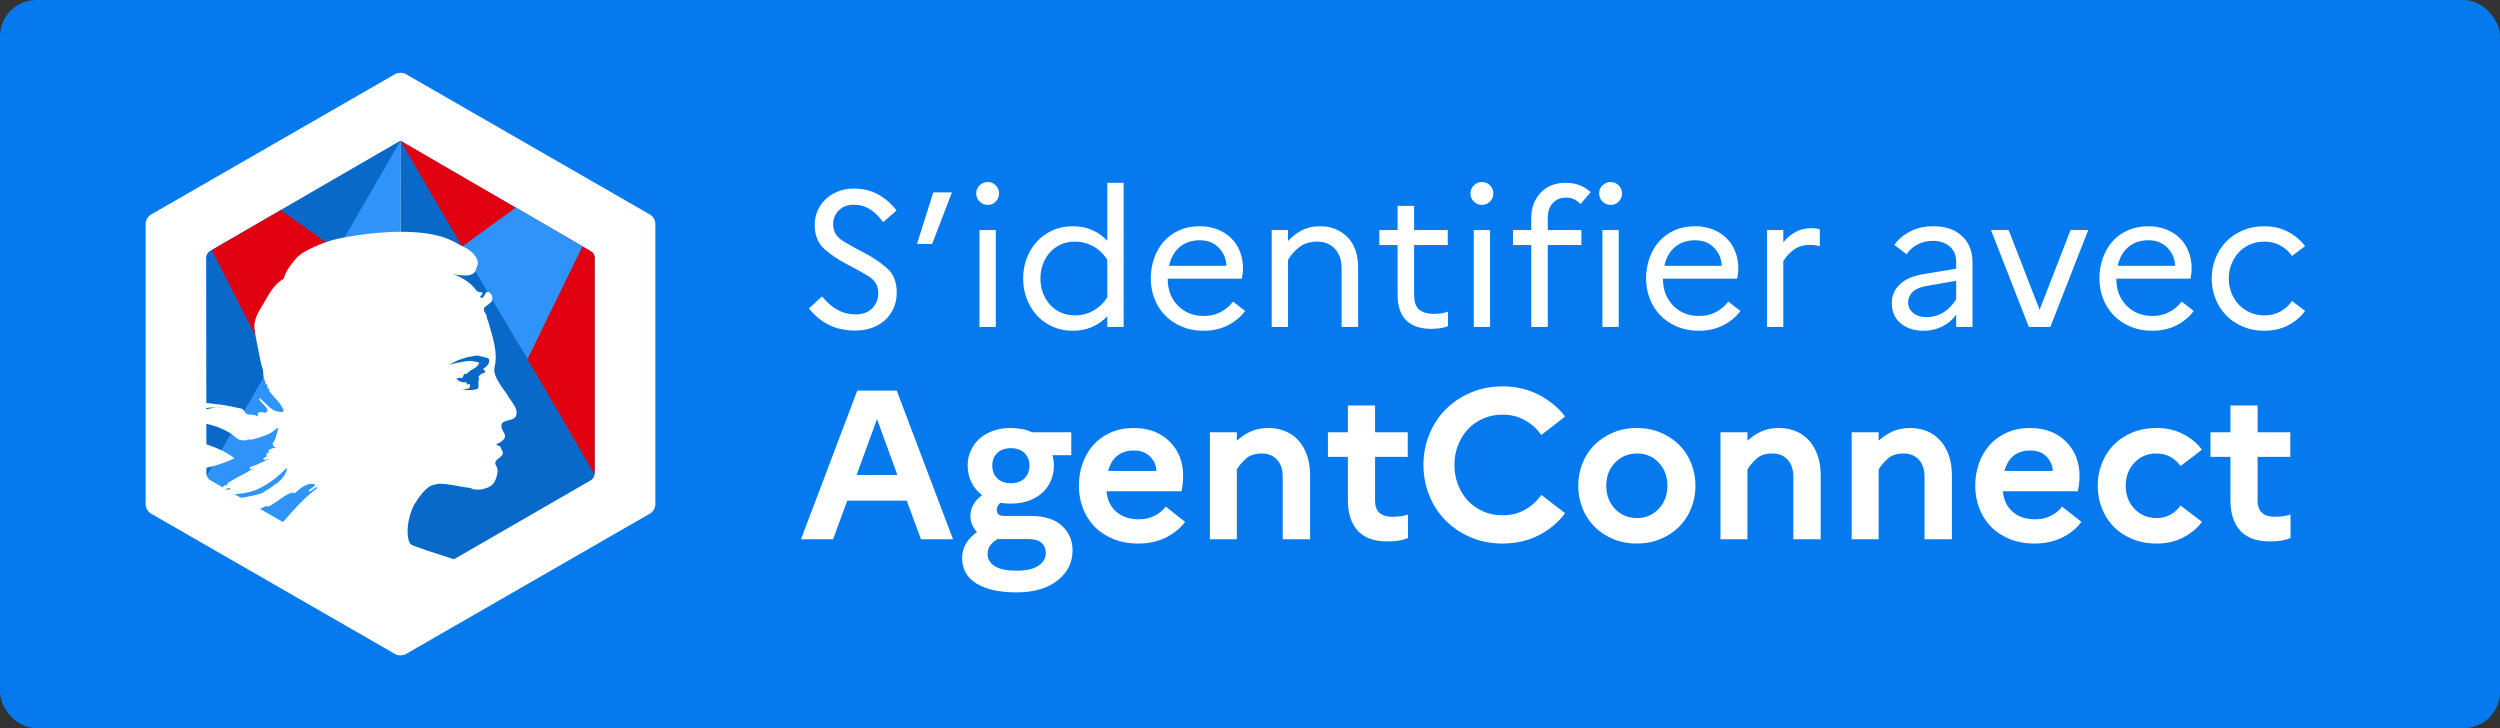 <?xml version="1.0" encoding="UTF-8"?>
<svg width="206px" height="60px" viewBox="0 0 206 60" version="1.1" xmlns="http://www.w3.org/2000/svg" xmlns:xlink="http://www.w3.org/1999/xlink">
    <rect x="0" y="0" width="206" height="60" fill="#333333" stroke="none"/>
    <title>ac-btn-hover</title>
    <g id="Page-1" stroke="none" stroke-width="1" fill="none" fill-rule="evenodd">
        <g id="Artboard-Copy-33" transform="translate(-705, -560)">
            <g id="ac-btn-hover" transform="translate(705, 560)">
                <rect id="Rectangle" fill="#0579EE" x="0" y="0" width="206" height="60" rx="3"></rect>
                <path d="M70.487,27.239 C70.973,27.239 71.424,27.165 71.841,27.017 C72.258,26.87 72.617,26.659 72.918,26.384 C73.219,26.11 73.456,25.78 73.63,25.395 C73.805,25.009 73.892,24.584 73.892,24.12 C73.892,23.233 73.617,22.552 73.068,22.078 C72.519,21.602 71.92,21.199 71.271,20.866 C70.622,20.534 70.023,20.201 69.474,19.869 C68.925,19.536 68.651,19.074 68.651,18.483 C68.651,18.029 68.807,17.647 69.118,17.335 C69.429,17.024 69.844,16.868 70.361,16.868 C70.846,16.868 71.287,16.992 71.683,17.24 C72.079,17.488 72.44,17.845 72.767,18.309 L73.876,17.343 C73.464,16.805 72.968,16.37 72.388,16.037 C71.807,15.705 71.126,15.538 70.345,15.538 C69.881,15.538 69.45,15.617 69.055,15.776 C68.659,15.934 68.318,16.148 68.033,16.417 C67.748,16.686 67.527,17.003 67.368,17.367 C67.21,17.731 67.131,18.114 67.131,18.515 C67.131,19.391 67.405,20.067 67.954,20.542 C68.503,21.017 69.102,21.42 69.751,21.753 C70.4,22.085 70.999,22.418 71.548,22.75 C72.097,23.083 72.372,23.545 72.372,24.136 C72.372,24.642 72.205,25.065 71.873,25.402 C71.54,25.74 71.073,25.909 70.472,25.909 C69.954,25.909 69.466,25.782 69.007,25.529 C68.548,25.276 68.123,24.906 67.733,24.421 L66.656,25.418 C67.141,26.02 67.696,26.474 68.318,26.78 C68.941,27.086 69.664,27.239 70.487,27.239 Z M76.809,20.098 L78.44,15.855 L76.904,15.855 L75.558,20.098 L76.809,20.098 Z M81.389,16.884 C81.653,16.884 81.875,16.792 82.054,16.607 C82.234,16.422 82.323,16.198 82.323,15.934 C82.323,15.681 82.234,15.462 82.054,15.277 C81.875,15.092 81.653,15 81.389,15 C81.125,15 80.901,15.092 80.716,15.277 C80.532,15.462 80.439,15.681 80.439,15.934 C80.439,16.198 80.532,16.422 80.716,16.607 C80.901,16.792 81.125,16.884 81.389,16.884 Z M82.054,26.938 L82.054,18.958 L80.708,18.958 L80.708,26.938 L82.054,26.938 Z M88.407,27.255 C88.978,27.255 89.503,27.152 89.983,26.946 C90.463,26.74 90.883,26.442 91.242,26.052 L91.242,26.938 L92.588,26.938 L92.588,15.063 L91.242,15.063 L91.242,19.845 C90.883,19.454 90.463,19.156 89.983,18.95 C89.503,18.745 88.978,18.642 88.407,18.642 C87.785,18.642 87.22,18.758 86.713,18.99 C86.207,19.222 85.777,19.534 85.423,19.924 C85.069,20.315 84.795,20.771 84.6,21.294 C84.404,21.816 84.307,22.368 84.307,22.948 C84.307,23.529 84.404,24.08 84.6,24.603 C84.795,25.125 85.069,25.582 85.423,25.973 C85.777,26.363 86.207,26.674 86.713,26.907 C87.22,27.139 87.785,27.255 88.407,27.255 Z M88.566,25.988 C88.144,25.988 87.758,25.909 87.41,25.751 C87.062,25.593 86.763,25.376 86.515,25.102 C86.267,24.827 86.075,24.505 85.938,24.136 C85.8,23.766 85.732,23.371 85.732,22.948 C85.732,22.526 85.8,22.13 85.938,21.761 C86.075,21.391 86.267,21.069 86.515,20.795 C86.763,20.521 87.062,20.304 87.41,20.146 C87.758,19.988 88.144,19.908 88.566,19.908 C89.104,19.908 89.606,20.035 90.07,20.288 C90.534,20.542 90.925,20.911 91.242,21.397 L91.242,24.5 C90.936,24.975 90.55,25.342 90.086,25.6 C89.621,25.859 89.115,25.988 88.566,25.988 Z M99.178,27.255 C99.917,27.255 100.58,27.107 101.165,26.812 C101.751,26.516 102.229,26.12 102.598,25.624 L101.601,24.848 C101.337,25.207 100.999,25.495 100.588,25.711 C100.176,25.928 99.717,26.036 99.21,26.036 C98.323,26.036 97.603,25.748 97.049,25.173 C96.495,24.598 96.218,23.872 96.218,22.996 L96.218,22.964 L102.329,22.964 C102.35,22.859 102.371,22.729 102.392,22.576 C102.414,22.423 102.424,22.267 102.424,22.109 C102.424,21.613 102.34,21.151 102.171,20.724 C102.002,20.296 101.762,19.929 101.45,19.623 C101.139,19.317 100.762,19.077 100.318,18.903 C99.875,18.729 99.384,18.642 98.846,18.642 C98.234,18.642 97.677,18.753 97.175,18.974 C96.674,19.196 96.252,19.499 95.909,19.885 C95.566,20.27 95.299,20.726 95.109,21.254 C94.919,21.782 94.824,22.347 94.824,22.948 C94.824,23.529 94.924,24.08 95.125,24.603 C95.326,25.125 95.613,25.582 95.988,25.973 C96.363,26.363 96.822,26.674 97.365,26.907 C97.909,27.139 98.513,27.255 99.178,27.255 Z M101.062,21.903 L96.328,21.903 C96.487,21.217 96.787,20.695 97.231,20.336 C97.674,19.977 98.218,19.797 98.862,19.797 C99.516,19.797 100.041,20.006 100.437,20.423 C100.833,20.84 101.041,21.333 101.062,21.903 Z M106.133,26.938 L106.133,21.413 C106.387,20.99 106.706,20.634 107.091,20.344 C107.477,20.053 107.954,19.908 108.524,19.908 C109.136,19.908 109.627,20.106 109.997,20.502 C110.366,20.898 110.551,21.449 110.551,22.157 L110.551,26.938 L111.912,26.938 L111.912,22.109 C111.912,20.98 111.614,20.119 111.018,19.528 C110.422,18.937 109.68,18.642 108.793,18.642 C108.202,18.642 107.693,18.755 107.265,18.982 C106.838,19.209 106.461,19.502 106.133,19.861 L106.133,18.958 L104.787,18.958 L104.787,26.938 L106.133,26.938 Z M117.933,27.097 C118.218,27.097 118.472,27.078 118.693,27.041 C118.915,27.004 119.121,26.949 119.311,26.875 L119.311,25.672 C119.163,25.735 118.994,25.782 118.804,25.814 C118.614,25.846 118.387,25.862 118.123,25.862 C117.638,25.862 117.25,25.751 116.96,25.529 C116.669,25.308 116.524,24.885 116.524,24.262 L116.524,20.193 L119.295,20.193 L119.295,18.958 L116.524,18.958 L116.524,16.963 L115.162,16.963 L115.162,18.958 L113.658,18.958 L113.658,20.193 L115.162,20.193 L115.162,24.262 C115.162,25.234 115.403,25.949 115.883,26.408 C116.363,26.867 117.047,27.097 117.933,27.097 Z M122.118,16.884 C122.381,16.884 122.603,16.792 122.782,16.607 C122.962,16.422 123.052,16.198 123.052,15.934 C123.052,15.681 122.962,15.462 122.782,15.277 C122.603,15.092 122.381,15 122.118,15 C121.854,15 121.629,15.092 121.445,15.277 C121.26,15.462 121.168,15.681 121.168,15.934 C121.168,16.198 121.26,16.422 121.445,16.607 C121.629,16.792 121.854,16.884 122.118,16.884 Z M122.782,26.938 L122.782,18.958 L121.437,18.958 L121.437,26.938 L122.782,26.938 Z M127.537,26.938 L127.537,20.193 L130.308,20.193 L130.308,18.958 L127.537,18.958 L127.537,17.945 C127.537,17.428 127.677,17.021 127.956,16.726 C128.236,16.43 128.592,16.282 129.025,16.282 C129.299,16.282 129.534,16.333 129.73,16.433 C129.925,16.533 130.091,16.663 130.228,16.821 L131.067,15.839 C130.835,15.607 130.545,15.42 130.197,15.277 C129.848,15.135 129.452,15.063 129.009,15.063 C128.154,15.063 127.468,15.335 126.951,15.879 C126.434,16.422 126.175,17.122 126.175,17.977 L126.175,18.958 L124.671,18.958 L124.671,20.193 L126.175,20.193 L126.175,26.938 L127.537,26.938 Z M132.718,16.884 C132.982,16.884 133.204,16.792 133.383,16.607 C133.563,16.422 133.653,16.198 133.653,15.934 C133.653,15.681 133.563,15.462 133.383,15.277 C133.204,15.092 132.982,15 132.718,15 C132.454,15 132.23,15.092 132.045,15.277 C131.861,15.462 131.768,15.681 131.768,15.934 C131.768,16.198 131.861,16.422 132.045,16.607 C132.23,16.792 132.454,16.884 132.718,16.884 Z M133.383,26.938 L133.383,18.958 L132.037,18.958 L132.037,26.938 L133.383,26.938 Z M139.99,27.255 C140.729,27.255 141.391,27.107 141.977,26.812 C142.563,26.516 143.041,26.12 143.41,25.624 L142.412,24.848 C142.149,25.207 141.811,25.495 141.399,25.711 C140.988,25.928 140.528,26.036 140.022,26.036 C139.135,26.036 138.415,25.748 137.86,25.173 C137.306,24.598 137.029,23.872 137.029,22.996 L137.029,22.964 L143.141,22.964 C143.162,22.859 143.183,22.729 143.204,22.576 C143.225,22.423 143.236,22.267 143.236,22.109 C143.236,21.613 143.151,21.151 142.982,20.724 C142.814,20.296 142.573,19.929 142.262,19.623 C141.951,19.317 141.573,19.077 141.13,18.903 C140.687,18.729 140.196,18.642 139.657,18.642 C139.045,18.642 138.488,18.753 137.987,18.974 C137.486,19.196 137.063,19.499 136.72,19.885 C136.377,20.27 136.111,20.726 135.921,21.254 C135.731,21.782 135.636,22.347 135.636,22.948 C135.636,23.529 135.736,24.08 135.937,24.603 C136.137,25.125 136.425,25.582 136.8,25.973 C137.174,26.363 137.633,26.674 138.177,26.907 C138.721,27.139 139.325,27.255 139.99,27.255 Z M141.874,21.903 L137.14,21.903 C137.298,21.217 137.599,20.695 138.042,20.336 C138.486,19.977 139.029,19.797 139.673,19.797 C140.328,19.797 140.853,20.006 141.249,20.423 C141.645,20.84 141.853,21.333 141.874,21.903 Z M146.945,26.938 L146.945,21.523 C147.188,21.122 147.489,20.798 147.847,20.55 C148.206,20.302 148.644,20.177 149.162,20.177 C149.32,20.177 149.463,20.188 149.589,20.209 C149.716,20.23 149.837,20.257 149.953,20.288 L149.953,18.895 C149.858,18.863 149.753,18.84 149.637,18.824 C149.521,18.808 149.399,18.8 149.273,18.8 C148.766,18.8 148.325,18.906 147.95,19.117 C147.576,19.328 147.241,19.608 146.945,19.956 L146.945,18.958 L145.599,18.958 L145.599,26.938 L146.945,26.938 Z M158.512,27.255 C159.05,27.255 159.557,27.139 160.032,26.907 C160.507,26.674 160.892,26.347 161.188,25.925 L161.188,26.938 L162.533,26.938 L162.533,21.587 C162.533,20.711 162.248,20.001 161.678,19.457 C161.108,18.913 160.317,18.642 159.303,18.642 C158.607,18.642 157.984,18.779 157.435,19.053 C156.886,19.328 156.438,19.703 156.089,20.177 L157.102,20.953 C157.335,20.605 157.638,20.333 158.013,20.138 C158.388,19.943 158.807,19.845 159.272,19.845 C159.831,19.845 160.29,19.998 160.649,20.304 C161.008,20.61 161.188,21.038 161.188,21.587 L161.188,22.141 L158.512,22.584 C157.657,22.721 157.005,23.001 156.556,23.423 C156.108,23.846 155.883,24.363 155.883,24.975 C155.883,25.672 156.126,26.226 156.612,26.637 C157.097,27.049 157.731,27.255 158.512,27.255 Z M158.733,26.131 C158.279,26.131 157.915,26.015 157.641,25.782 C157.366,25.55 157.229,25.265 157.229,24.927 C157.229,24.579 157.358,24.284 157.617,24.041 C157.876,23.798 158.279,23.634 158.828,23.55 L161.188,23.138 L161.188,24.658 C160.913,25.112 160.567,25.471 160.15,25.735 C159.733,25.999 159.261,26.131 158.733,26.131 Z M168.95,26.938 L172.069,18.958 L170.613,18.958 L168.063,25.529 L165.514,18.958 L164.058,18.958 L167.177,26.938 L168.95,26.938 Z M177.346,27.255 C178.085,27.255 178.747,27.107 179.333,26.812 C179.919,26.516 180.396,26.12 180.766,25.624 L179.768,24.848 C179.504,25.207 179.167,25.495 178.755,25.711 C178.343,25.928 177.884,26.036 177.377,26.036 C176.491,26.036 175.77,25.748 175.216,25.173 C174.662,24.598 174.385,23.872 174.385,22.996 L174.385,22.964 L180.497,22.964 C180.518,22.859 180.539,22.729 180.56,22.576 C180.581,22.423 180.592,22.267 180.592,22.109 C180.592,21.613 180.507,21.151 180.338,20.724 C180.169,20.296 179.929,19.929 179.618,19.623 C179.307,19.317 178.929,19.077 178.486,18.903 C178.042,18.729 177.552,18.642 177.013,18.642 C176.401,18.642 175.844,18.753 175.343,18.974 C174.842,19.196 174.419,19.499 174.076,19.885 C173.733,20.27 173.467,20.726 173.277,21.254 C173.087,21.782 172.992,22.347 172.992,22.948 C172.992,23.529 173.092,24.08 173.292,24.603 C173.493,25.125 173.781,25.582 174.155,25.973 C174.53,26.363 174.989,26.674 175.533,26.907 C176.077,27.139 176.681,27.255 177.346,27.255 Z M179.23,21.903 L174.496,21.903 C174.654,21.217 174.955,20.695 175.398,20.336 C175.842,19.977 176.385,19.797 177.029,19.797 C177.684,19.797 178.209,20.006 178.605,20.423 C179,20.84 179.209,21.333 179.23,21.903 Z M186.581,27.255 C187.309,27.255 187.958,27.107 188.528,26.812 C189.098,26.516 189.568,26.12 189.938,25.624 L188.861,24.801 C188.618,25.16 188.301,25.447 187.911,25.664 C187.52,25.88 187.082,25.988 186.597,25.988 C186.164,25.988 185.768,25.909 185.409,25.751 C185.05,25.593 184.742,25.379 184.483,25.11 C184.224,24.84 184.021,24.518 183.873,24.144 C183.726,23.769 183.652,23.371 183.652,22.948 C183.652,22.526 183.726,22.13 183.873,21.761 C184.021,21.391 184.222,21.069 184.475,20.795 C184.728,20.521 185.037,20.304 185.401,20.146 C185.765,19.988 186.159,19.908 186.581,19.908 C187.066,19.908 187.507,20.017 187.903,20.233 C188.299,20.449 188.618,20.737 188.861,21.096 L189.938,20.273 C189.568,19.787 189.096,19.394 188.52,19.093 C187.945,18.792 187.299,18.642 186.581,18.642 C185.926,18.642 185.33,18.758 184.792,18.99 C184.253,19.222 183.797,19.534 183.422,19.924 C183.047,20.315 182.757,20.771 182.551,21.294 C182.345,21.816 182.243,22.368 182.243,22.948 C182.243,23.529 182.345,24.08 182.551,24.603 C182.757,25.125 183.047,25.582 183.422,25.973 C183.797,26.363 184.253,26.674 184.792,26.907 C185.33,27.139 185.926,27.255 186.581,27.255 Z M68.642,44.438 L69.815,41.253 L74.715,41.253 L75.888,44.438 L78.53,44.438 L73.892,32.188 L70.638,32.188 L66,44.438 L68.642,44.438 Z M73.945,39.136 L70.585,39.136 L72.265,34.533 L73.945,39.136 Z M83.759,48.813 C85.182,48.813 86.308,48.487 87.136,47.833 C87.965,47.18 88.379,46.352 88.379,45.348 C88.379,44.532 88.084,43.855 87.495,43.318 C86.906,42.782 86.057,42.513 84.949,42.513 L82.726,42.513 C82.528,42.513 82.379,42.47 82.28,42.382 C82.181,42.295 82.131,42.163 82.131,41.988 C82.131,41.895 82.157,41.799 82.21,41.7 C82.263,41.6 82.335,41.51 82.429,41.428 C82.557,41.452 82.691,41.469 82.831,41.481 C82.971,41.493 83.117,41.498 83.269,41.498 C83.84,41.498 84.348,41.417 84.791,41.253 C85.235,41.09 85.608,40.865 85.911,40.58 C86.215,40.294 86.445,39.961 86.603,39.582 C86.76,39.203 86.839,38.798 86.839,38.366 C86.839,38.214 86.83,38.068 86.812,37.928 C86.795,37.788 86.763,37.648 86.716,37.508 L88.274,37.508 L88.274,35.618 L85.054,35.618 C84.797,35.502 84.52,35.414 84.222,35.356 C83.925,35.298 83.607,35.268 83.269,35.268 C82.72,35.268 82.228,35.35 81.79,35.513 C81.353,35.677 80.982,35.898 80.679,36.178 C80.375,36.458 80.142,36.785 79.979,37.158 C79.815,37.532 79.734,37.934 79.734,38.366 C79.734,38.856 79.836,39.311 80.04,39.731 C80.244,40.151 80.539,40.507 80.924,40.798 C80.597,41.043 80.355,41.309 80.198,41.595 C80.04,41.88 79.961,42.198 79.961,42.548 C79.961,42.77 80.008,42.995 80.101,43.222 C80.195,43.45 80.329,43.657 80.504,43.843 C80.107,44.123 79.804,44.441 79.594,44.797 C79.384,45.153 79.279,45.547 79.279,45.978 C79.279,46.9 79.675,47.603 80.469,48.087 C81.262,48.571 82.359,48.813 83.759,48.813 Z M83.304,39.818 C82.825,39.818 82.449,39.684 82.175,39.416 C81.901,39.148 81.764,38.798 81.764,38.366 C81.764,37.934 81.901,37.587 82.175,37.325 C82.449,37.062 82.825,36.931 83.304,36.931 C83.77,36.931 84.141,37.062 84.415,37.325 C84.689,37.587 84.826,37.934 84.826,38.366 C84.826,38.798 84.689,39.148 84.415,39.416 C84.141,39.684 83.77,39.818 83.304,39.818 Z M83.741,47.028 C82.971,47.028 82.385,46.906 81.983,46.661 C81.58,46.416 81.379,46.083 81.379,45.663 C81.379,45.383 81.449,45.144 81.589,44.946 C81.729,44.748 81.927,44.573 82.184,44.421 L84.704,44.421 C85.24,44.421 85.62,44.529 85.841,44.745 C86.063,44.96 86.174,45.232 86.174,45.558 C86.174,45.99 85.97,46.343 85.561,46.617 C85.153,46.891 84.546,47.028 83.741,47.028 Z M93.8,44.788 C94.628,44.788 95.375,44.628 96.04,44.307 C96.705,43.986 97.242,43.552 97.65,43.003 L96.058,41.743 C95.824,42.058 95.515,42.312 95.13,42.505 C94.745,42.697 94.313,42.793 93.835,42.793 C93.088,42.793 92.476,42.589 91.998,42.181 C91.519,41.773 91.245,41.207 91.175,40.483 L97.353,40.483 C97.388,40.332 97.42,40.145 97.449,39.923 C97.478,39.702 97.493,39.468 97.493,39.223 C97.493,38.068 97.119,37.12 96.373,36.38 C95.626,35.639 94.646,35.268 93.433,35.268 C92.709,35.268 92.067,35.394 91.507,35.645 C90.948,35.895 90.475,36.237 90.09,36.668 C89.705,37.1 89.41,37.605 89.206,38.182 C89.002,38.76 88.9,39.375 88.9,40.028 C88.9,40.67 89.008,41.28 89.224,41.857 C89.44,42.435 89.755,42.939 90.169,43.371 C90.583,43.803 91.096,44.147 91.709,44.403 C92.321,44.66 93.018,44.788 93.8,44.788 Z M95.287,38.803 L91.315,38.803 C91.467,38.232 91.723,37.809 92.085,37.535 C92.447,37.26 92.896,37.123 93.433,37.123 C94.016,37.123 94.468,37.295 94.789,37.64 C95.11,37.984 95.276,38.372 95.287,38.803 Z M101.916,44.438 L101.916,38.681 C102.08,38.401 102.322,38.112 102.642,37.815 C102.963,37.517 103.404,37.368 103.964,37.368 C104.5,37.368 104.923,37.54 105.233,37.885 C105.542,38.229 105.696,38.693 105.696,39.276 L105.696,44.438 L107.954,44.438 L107.954,39.188 C107.954,38.535 107.863,37.963 107.683,37.473 C107.502,36.983 107.257,36.575 106.948,36.248 C106.638,35.922 106.277,35.677 105.862,35.513 C105.448,35.35 105.002,35.268 104.524,35.268 C103.94,35.268 103.436,35.37 103.01,35.575 C102.584,35.779 102.22,36.027 101.916,36.318 L101.916,35.618 L99.694,35.618 L99.694,44.438 L101.916,44.438 Z M114.32,44.613 C114.682,44.613 115,44.59 115.274,44.543 C115.548,44.497 115.796,44.427 116.017,44.333 L116.017,42.391 C115.866,42.449 115.685,42.496 115.475,42.531 C115.265,42.566 115.008,42.583 114.705,42.583 C114.273,42.583 113.932,42.478 113.681,42.268 C113.43,42.058 113.305,41.708 113.305,41.218 L113.305,37.648 L116,37.648 L116,35.618 L113.305,35.618 L113.305,33.413 L111.065,33.413 L111.065,35.618 L109.42,35.618 L109.42,37.648 L111.065,37.648 L111.065,41.218 C111.065,42.292 111.333,43.126 111.87,43.721 C112.407,44.316 113.223,44.613 114.32,44.613 Z M123.801,44.788 C124.91,44.788 125.907,44.561 126.794,44.106 C127.68,43.651 128.404,43.044 128.964,42.286 L127.004,40.781 C126.654,41.283 126.207,41.688 125.665,41.997 C125.123,42.306 124.501,42.461 123.801,42.461 C123.23,42.461 122.699,42.353 122.209,42.137 C121.719,41.921 121.302,41.63 120.957,41.262 C120.613,40.895 120.342,40.457 120.144,39.95 C119.945,39.442 119.846,38.897 119.846,38.313 C119.846,37.73 119.945,37.185 120.144,36.677 C120.342,36.17 120.613,35.732 120.957,35.365 C121.302,34.997 121.719,34.705 122.209,34.49 C122.699,34.274 123.23,34.166 123.801,34.166 C124.501,34.166 125.123,34.32 125.665,34.63 C126.207,34.939 126.654,35.344 127.004,35.846 L128.964,34.323 C128.404,33.588 127.68,32.99 126.794,32.53 C125.907,32.069 124.91,31.838 123.801,31.838 C122.845,31.838 121.964,32.013 121.159,32.363 C120.354,32.713 119.665,33.18 119.094,33.763 C118.522,34.347 118.079,35.032 117.764,35.82 C117.449,36.607 117.291,37.438 117.291,38.313 C117.291,39.188 117.449,40.02 117.764,40.807 C118.079,41.595 118.522,42.28 119.094,42.863 C119.665,43.447 120.354,43.913 121.159,44.263 C121.964,44.613 122.845,44.788 123.801,44.788 Z M134.875,44.788 C135.587,44.788 136.24,44.663 136.835,44.412 C137.43,44.161 137.94,43.823 138.366,43.397 C138.792,42.971 139.122,42.467 139.355,41.883 C139.588,41.3 139.705,40.682 139.705,40.028 C139.705,39.375 139.588,38.757 139.355,38.173 C139.122,37.59 138.792,37.085 138.366,36.66 C137.94,36.234 137.43,35.895 136.835,35.645 C136.24,35.394 135.587,35.268 134.875,35.268 C134.163,35.268 133.51,35.394 132.915,35.645 C132.32,35.895 131.81,36.234 131.384,36.66 C130.958,37.085 130.628,37.59 130.395,38.173 C130.162,38.757 130.045,39.375 130.045,40.028 C130.045,40.682 130.162,41.3 130.395,41.883 C130.628,42.467 130.958,42.971 131.384,43.397 C131.81,43.823 132.32,44.161 132.915,44.412 C133.51,44.663 134.163,44.788 134.875,44.788 Z M134.91,42.688 C134.175,42.688 133.565,42.438 133.081,41.936 C132.597,41.434 132.355,40.798 132.355,40.028 C132.355,39.258 132.597,38.623 133.081,38.121 C133.565,37.619 134.175,37.368 134.91,37.368 C135.61,37.368 136.199,37.619 136.678,38.121 C137.156,38.623 137.395,39.258 137.395,40.028 C137.395,40.787 137.156,41.42 136.678,41.927 C136.199,42.435 135.61,42.688 134.91,42.688 Z M143.989,44.438 L143.989,38.681 C144.152,38.401 144.394,38.112 144.715,37.815 C145.036,37.517 145.476,37.368 146.036,37.368 C146.573,37.368 146.996,37.54 147.305,37.885 C147.614,38.229 147.769,38.693 147.769,39.276 L147.769,44.438 L150.026,44.438 L150.026,39.188 C150.026,38.535 149.936,37.963 149.755,37.473 C149.574,36.983 149.329,36.575 149.02,36.248 C148.711,35.922 148.349,35.677 147.935,35.513 C147.521,35.35 147.075,35.268 146.596,35.268 C146.013,35.268 145.508,35.37 145.083,35.575 C144.657,35.779 144.292,36.027 143.989,36.318 L143.989,35.618 L141.766,35.618 L141.766,44.438 L143.989,44.438 Z M154.8,44.438 L154.8,38.681 C154.963,38.401 155.205,38.112 155.526,37.815 C155.847,37.517 156.287,37.368 156.847,37.368 C157.384,37.368 157.807,37.54 158.116,37.885 C158.425,38.229 158.58,38.693 158.58,39.276 L158.58,44.438 L160.838,44.438 L160.838,39.188 C160.838,38.535 160.747,37.963 160.566,37.473 C160.385,36.983 160.14,36.575 159.831,36.248 C159.522,35.922 159.16,35.677 158.746,35.513 C158.332,35.35 157.886,35.268 157.407,35.268 C156.824,35.268 156.32,35.37 155.894,35.575 C155.468,35.779 155.103,36.027 154.8,36.318 L154.8,35.618 L152.577,35.618 L152.577,44.438 L154.8,44.438 Z M167.659,44.788 C168.487,44.788 169.234,44.628 169.899,44.307 C170.564,43.986 171.1,43.552 171.509,43.003 L169.916,41.743 C169.683,42.058 169.374,42.312 168.989,42.505 C168.604,42.697 168.172,42.793 167.694,42.793 C166.947,42.793 166.335,42.589 165.856,42.181 C165.378,41.773 165.104,41.207 165.034,40.483 L171.211,40.483 C171.246,40.332 171.278,40.145 171.308,39.923 C171.337,39.702 171.351,39.468 171.351,39.223 C171.351,38.068 170.978,37.12 170.231,36.38 C169.485,35.639 168.505,35.268 167.291,35.268 C166.568,35.268 165.926,35.394 165.366,35.645 C164.806,35.895 164.334,36.237 163.949,36.668 C163.564,37.1 163.269,37.605 163.065,38.182 C162.861,38.76 162.759,39.375 162.759,40.028 C162.759,40.67 162.867,41.28 163.083,41.857 C163.298,42.435 163.613,42.939 164.028,43.371 C164.442,43.803 164.955,44.147 165.567,44.403 C166.18,44.66 166.877,44.788 167.659,44.788 Z M169.146,38.803 L165.174,38.803 C165.325,38.232 165.582,37.809 165.944,37.535 C166.305,37.26 166.755,37.123 167.291,37.123 C167.875,37.123 168.327,37.295 168.648,37.64 C168.968,37.984 169.135,38.372 169.146,38.803 Z M177.718,44.788 C178.523,44.788 179.243,44.625 179.879,44.298 C180.515,43.972 181.037,43.54 181.445,43.003 L179.678,41.656 C179.468,41.959 179.196,42.207 178.864,42.4 C178.531,42.592 178.149,42.688 177.718,42.688 C176.982,42.688 176.373,42.438 175.889,41.936 C175.405,41.434 175.162,40.798 175.162,40.028 C175.162,39.258 175.402,38.623 175.88,38.121 C176.358,37.619 176.959,37.368 177.683,37.368 C178.137,37.368 178.531,37.465 178.864,37.657 C179.196,37.85 179.468,38.098 179.678,38.401 L181.445,37.053 C181.037,36.517 180.515,36.085 179.879,35.758 C179.243,35.432 178.523,35.268 177.718,35.268 C176.959,35.268 176.277,35.397 175.67,35.653 C175.063,35.91 174.553,36.254 174.139,36.686 C173.725,37.118 173.407,37.622 173.185,38.2 C172.963,38.777 172.852,39.387 172.852,40.028 C172.852,40.67 172.963,41.28 173.185,41.857 C173.407,42.435 173.725,42.939 174.139,43.371 C174.553,43.803 175.063,44.147 175.67,44.403 C176.277,44.66 176.959,44.788 177.718,44.788 Z M187.041,44.613 C187.403,44.613 187.721,44.59 187.995,44.543 C188.269,44.497 188.517,44.427 188.739,44.333 L188.739,42.391 C188.587,42.449 188.406,42.496 188.196,42.531 C187.986,42.566 187.73,42.583 187.426,42.583 C186.995,42.583 186.653,42.478 186.403,42.268 C186.152,42.058 186.026,41.708 186.026,41.218 L186.026,37.648 L188.721,37.648 L188.721,35.618 L186.026,35.618 L186.026,33.413 L183.786,33.413 L183.786,35.618 L182.141,35.618 L182.141,37.648 L183.786,37.648 L183.786,41.218 C183.786,42.292 184.055,43.126 184.591,43.721 C185.128,44.316 185.945,44.613 187.041,44.613 Z" id="S’identifieravecAgentConnect" fill="#FFFFFF" fill-rule="nonzero"></path>
                <g id="Marianne" transform="translate(12, 6)">
                    <g id="Mosaique" fill-rule="nonzero">
                        <path d="M21.437,0.103 C21.207,-0.034 20.793,-0.034 20.563,0.103 L0.414,11.696 C0.184,11.834 0,12.155 0,12.43 L0,35.57 C0,35.845 0.184,36.166 0.414,36.304 L20.563,47.897 C20.793,48.034 21.207,48.034 21.437,47.897 L41.586,36.304 C41.816,36.166 42,35.845 42,35.57 L42,12.43 C42,12.155 41.816,11.834 41.586,11.696 L21.437,0.103 Z" id="Path" fill="#FFFFFF"></path>
                        <path d="M21,42.598 L5.32,33.566 C5.137,33.474 5,33.199 5,33.015 L5,15.226 C5,14.997 5.137,14.768 5.32,14.676 L21,5.598 L21,42.598 Z" id="XMLID_127_" fill="#2E94FA"></path>
                        <path d="M5.046,33.173 L5,15.239 C5,15.008 5.138,14.777 5.323,14.685 L21,5.598 L5.046,33.173 Z" id="XMLID_125_" fill="#0969C9"></path>
                        <polygon id="Path" fill="#E1000F" points="5.45 14.608 10.3 24.098 15.889 14.7 11.131 11.318"></polygon>
                        <path d="M21.046,42.598 L36.68,33.577 C36.863,33.485 37,33.211 37,33.027 L37,15.26 C37,15.031 36.863,14.802 36.68,14.711 L21,5.598 L21.046,42.598 Z" id="XMLID_124_" fill="#0969C9"></path>
                        <path d="M37,33.098 L37,15.38 C37,15.098 37,14.888 36.68,14.698 L21,5.598 L37,33.098 Z" id="XMLID_121_" fill="#E1000F"></path>
                        <polygon id="Path" fill="#2E94FA" points="35.993 14.298 31.467 23.59 26 14.371 30.513 11.098"></polygon>
                    </g>
                    <path d="M26.239,14.352 C26.61,14.539 26.955,14.778 27.194,15.151 C27.3,15.312 27.433,15.605 27.353,15.818 C27.247,16.057 27.194,16.484 26.955,16.564 C26.663,16.724 26.265,16.724 25.894,16.67 C25.682,16.67 25.496,16.617 25.284,16.564 C26.027,16.857 26.743,17.23 27.247,17.923 C27.3,18.029 27.485,18.083 27.698,18.083 C27.751,18.083 27.751,18.189 27.751,18.243 C27.645,18.349 27.539,18.403 27.592,18.536 L27.751,18.536 C27.99,18.429 27.963,17.923 28.308,18.083 C28.547,18.243 28.653,18.589 28.52,18.829 C28.308,19.042 28.122,19.175 27.91,19.335 C27.857,19.442 27.857,19.575 27.91,19.682 C28.069,19.895 28.122,20.081 28.148,20.295 C28.308,20.641 28.361,21.041 28.494,21.414 C28.706,22.16 28.891,22.933 28.838,23.679 C28.838,24.079 28.626,24.425 28.785,24.825 C28.891,25.224 29.13,25.518 29.342,25.891 C29.554,26.184 29.74,26.397 29.899,26.69 C29.964,26.803 30.042,26.915 30.121,27.028 L30.201,27.142 C30.451,27.503 30.677,27.877 30.509,28.289 C30.35,28.635 29.82,28.582 29.448,28.795 C29.157,29.035 29.395,29.462 29.554,29.701 C29.793,30.154 29.263,30.448 28.891,30.607 C28.997,30.767 29.183,30.714 29.236,30.821 C29.289,31.06 29.528,31.22 29.395,31.487 C29.334,31.571 29.244,31.643 29.152,31.715 L29.082,31.769 C28.878,31.931 28.704,32.101 28.891,32.393 C29.103,32.739 28.971,33.139 28.838,33.512 C28.679,33.965 28.281,34.178 27.936,34.258 C27.645,34.365 27.273,34.365 26.982,34.311 C26.875,34.258 26.769,34.205 26.69,34.205 C25.841,34.098 24.992,33.858 24.144,33.858 C23.905,33.912 23.639,33.965 23.454,34.045 C23.215,34.205 23.029,34.391 22.844,34.578 C22.817,34.631 22.764,34.658 22.738,34.711 C22.711,34.738 22.685,34.764 22.685,34.791 L22.669,34.807 L22.647,34.829 C22.643,34.833 22.638,34.838 22.632,34.844 C22.472,35.031 22.366,35.218 22.234,35.43 C22.234,35.457 22.207,35.457 22.207,35.457 C22.207,35.484 22.181,35.511 22.154,35.537 C21.995,35.83 21.862,36.15 21.783,36.47 C21.438,37.616 21.597,38.602 21.836,38.842 C21.995,39.002 23.905,39.594 25.585,40.145 C22.65,42.596 20.277,43.822 18.467,43.822 C15.968,43.822 11.777,42.161 5.893,38.84 C7.317,38.84 7.115,39.41 8.441,38.746 C9.077,38.48 10.51,37.816 10.987,37.338 C11.279,37.045 11.571,36.753 11.836,36.434 C12.367,35.823 12.897,35.265 13.507,34.733 C13.693,34.574 13.878,34.414 14.064,34.308 C14.117,34.255 14.117,34.149 14.17,34.096 C13.932,34.202 13.772,34.388 13.507,34.494 C13.454,34.494 13.401,34.441 13.454,34.388 C13.64,34.255 13.825,34.122 13.985,33.989 L13.958,33.989 C13.905,33.989 13.905,33.936 13.905,33.883 C13.242,33.777 12.764,34.229 12.313,34.627 C12.207,34.68 12.101,34.574 12.075,34.574 C11.332,34.813 10.775,35.477 10.032,35.77 L10.032,35.663 C9.741,35.77 9.449,35.956 9.131,36.009 C8.68,36.115 8.282,36.062 7.884,36.062 C7.274,36.115 6.664,36.248 6.054,36.381 C6.027,36.381 6.027,36.381 6.001,36.408 C5.682,36.487 5.364,36.62 5.072,36.78 L5.046,36.806 C5.019,36.833 4.993,36.859 4.966,36.886 C4.86,36.992 4.754,37.125 4.621,37.178 C4.303,37.338 4.064,37.603 3.799,37.843 C3.773,37.869 3.746,37.869 3.72,37.869 C3.454,38.135 3.773,37.338 4.064,37.152 C4.038,37.152 3.985,37.125 4.011,37.099 C4.038,37.045 4.064,37.019 4.091,36.966 C4.091,36.939 4.091,36.939 4.117,36.913 L4.113,36.897 L4.095,36.875 C4.092,36.871 4.091,36.866 4.091,36.859 C4.011,36.913 3.932,36.966 3.852,37.019 C3.72,37.125 3.773,36.514 3.905,36.434 L3.879,36.434 C4.064,36.328 4.277,36.221 4.462,36.115 L4.542,36.036 C4.25,36.142 4.011,36.275 3.746,36.434 C3.746,36.434 3.746,36.248 3.826,36.169 C3.879,36.169 3.932,36.169 3.932,36.221 C4.894,35.479 6.062,35.281 7.242,35.109 L7.564,35.062 C8.261,34.96 8.956,34.851 9.608,34.627 C9.767,34.521 9.9,34.414 10.059,34.335 C10.298,34.229 10.51,33.989 10.801,33.83 C11.2,33.537 11.491,33.165 11.65,32.687 C11.65,32.634 11.598,32.581 11.598,32.581 C10.934,33.272 10.192,33.83 9.396,34.229 C8.335,34.787 7.194,34.68 6.08,34.84 C6.133,34.733 6.24,34.733 6.319,34.733 C6.319,34.574 6.425,34.521 6.531,34.441 L6.691,34.441 C6.743,34.441 6.743,34.335 6.797,34.335 C6.903,34.335 7.061,34.282 7.009,34.282 C6.849,34.069 6.558,34.441 6.319,34.282 C6.425,34.175 6.372,34.042 6.478,33.989 L6.691,33.989 C6.691,33.883 6.797,33.777 6.797,33.777 C7.539,33.325 8.255,32.98 8.945,32.581 C8.786,32.581 8.706,32.74 8.547,32.634 C8.653,32.634 8.547,32.475 8.653,32.475 C9.21,32.315 9.661,32.023 10.218,31.81 C10.006,31.81 9.873,31.97 9.661,31.81 C9.767,31.757 9.82,31.651 9.953,31.651 L9.953,31.491 C9.953,31.438 10.006,31.438 10.059,31.438 C10.006,31.438 9.953,31.385 9.953,31.385 C10.006,31.279 10.165,31.332 10.245,31.226 C10.192,31.226 10.086,31.226 10.086,31.172 C10.245,30.96 10.483,30.933 10.749,30.88 C10.695,30.774 10.537,30.88 10.537,30.774 C10.537,30.728 10.575,30.722 10.62,30.721 L10.537,30.721 C10.43,30.668 10.483,30.561 10.483,30.508 C10.775,30.163 10.775,29.711 10.934,29.312 C10.881,29.312 10.828,29.312 10.828,29.259 C10.324,29.817 9.528,30.003 8.786,30.216 L8.441,30.216 C8.202,30.322 7.831,30.322 7.592,30.163 C7.38,30.056 7.3,29.923 7.088,29.764 C6.691,29.525 6.292,29.312 5.842,29.153 C4.595,28.754 3.295,28.541 1.996,28.595 C2.552,28.302 3.163,28.276 3.746,28.09 C4.595,27.851 5.391,27.532 6.292,27.585 C6.133,27.532 5.948,27.585 5.789,27.585 C5.099,27.532 4.383,27.744 3.64,27.877 C3.136,27.983 2.685,28.169 2.181,28.276 C1.889,28.382 1.73,28.674 1.385,28.621 L1.385,28.462 C1.889,27.851 2.5,27.266 3.295,27.213 C4.197,27.053 5.046,27.213 5.948,27.319 C6.611,27.372 7.194,27.532 7.857,27.665 C8.096,27.665 8.149,28.063 8.361,28.116 C8.653,28.223 8.971,28.116 9.263,28.329 C9.263,28.223 9.21,28.116 9.263,28.037 C9.475,27.824 9.714,28.09 9.926,27.983 C10.324,27.744 9.582,27.292 9.369,26.92 C9.369,26.867 9.422,26.814 9.422,26.814 C9.82,27.16 10.112,27.558 10.616,27.824 C10.855,27.93 11.465,28.063 11.358,27.771 C11.12,27.213 10.616,26.761 10.192,26.256 L10.192,26.043 C10.086,26.043 10.086,25.99 10.032,25.937 L10.032,25.725 C9.82,25.618 9.873,25.432 9.794,25.273 C9.635,25.034 9.741,24.662 9.635,24.369 C9.528,24.077 9.475,23.811 9.422,23.519 C9.263,22.669 9.077,21.924 8.971,21.101 C8.865,20.144 9.528,19.4 9.979,18.55 C10.324,17.938 10.722,17.354 11.385,16.955 C11.544,16.344 11.942,15.839 12.34,15.361 C12.738,14.882 13.401,14.564 13.878,14.351 C14.519,14.055 14.858,13.95 15.195,13.849 C15.197,13.848 15.202,13.847 15.204,13.846 C15.695,13.63 22.131,12.277 25.257,13.846 C25.324,13.879 25.311,13.846 25.523,13.979 C25.761,14.112 26.053,14.272 26.239,14.352 Z M1.953,28.927 C1.953,29.161 1.796,29.369 1.561,29.421 C1.953,29.525 2.346,29.525 2.738,29.707 C2.686,29.811 2.581,29.759 2.529,29.759 C2.764,29.915 3.078,29.811 3.314,29.993 C3.157,30.149 3.026,29.993 2.869,29.993 C4.413,30.434 6.035,30.772 7.317,31.76 C6.218,32.305 5.093,32.539 3.916,32.799 C3.759,32.799 3.68,32.799 3.523,32.747 C3.523,32.799 3.523,32.903 3.471,32.903 C3.261,32.903 3.131,32.903 2.974,33.006 C2.79,33.162 2.503,33.215 2.346,33.058 C2.293,33.006 2.503,33.058 2.555,32.955 L2.163,32.955 C2.11,32.955 2.11,32.903 2.11,32.851 C1.875,32.903 1.561,33.006 1.325,33.058 C0.985,33.162 1.142,31.474 1.378,31.37 C1.325,31.318 1.221,31.318 1.221,31.214 C1.012,31.214 0.933,30.694 1.064,30.668 C1.273,30.616 1.509,30.616 1.666,30.46 C1.325,30.408 1.221,29.187 1.796,28.875 C1.849,28.875 1.953,28.875 1.953,28.927 Z M4.232,33.517 C3.915,33.843 3.518,33.694 3.175,33.843 C3.069,33.843 2.884,33.902 2.937,33.783 C2.97,33.617 3.116,33.555 3.273,33.502 L3.368,33.471 C3.431,33.45 3.492,33.428 3.545,33.399 C3.651,33.34 3.783,33.221 3.888,33.28 C3.994,33.458 4.126,33.399 4.232,33.517 Z M2.432,26.71 C2.379,26.71 2.325,26.71 2.272,26.656 C2.325,26.603 2.325,26.549 2.325,26.496 C1.818,27.057 0.67,26.87 1.738,26.362 C2.139,26.202 2.646,26.255 3.046,26.416 C2.886,26.63 2.646,26.576 2.432,26.71 Z M26.86,23.37 C26.814,23.38 26.767,23.389 26.721,23.397 C26.478,23.397 26.208,23.554 25.965,23.606 C25.613,23.711 25.289,23.895 24.992,24.104 C25.343,23.947 25.694,23.895 26.1,23.816 C26.397,23.763 26.641,23.711 26.965,23.763 C27.181,23.816 27.478,23.816 27.478,23.921 C27.37,24.314 26.776,24.418 26.451,24.811 L26.289,24.811 C26.127,24.916 26.181,25.151 26.046,25.151 C25.884,25.099 25.749,25.151 25.586,25.204 C25.802,25.414 26.046,25.544 26.343,25.492 C26.397,25.492 26.505,25.597 26.505,25.702 C26.505,25.702 26.559,25.702 26.613,25.649 C26.668,25.649 26.721,25.649 26.721,25.702 L26.721,25.911 C26.624,26.037 26.498,26.049 26.365,26.051 L26.276,26.051 C26.217,26.051 26.158,26.054 26.1,26.068 C26.505,26.173 26.911,26.173 27.289,26.068 C27.586,25.963 27.289,25.466 27.505,25.23 C27.397,25.23 27.505,25.073 27.397,25.073 C27.505,24.968 27.613,24.837 27.695,24.785 C27.803,24.785 27.938,24.733 27.992,24.628 C27.992,24.523 27.776,24.471 27.83,24.392 C28.127,24.183 28.397,23.895 28.289,23.606 C28.235,23.449 27.83,23.449 27.586,23.344 C27.418,23.272 27.211,23.3 27.001,23.341 L26.86,23.37 Z" id="Fill-1-Copy" fill="#FFFFFF"></path>
                </g>
            </g>
        </g>
    </g>
</svg>